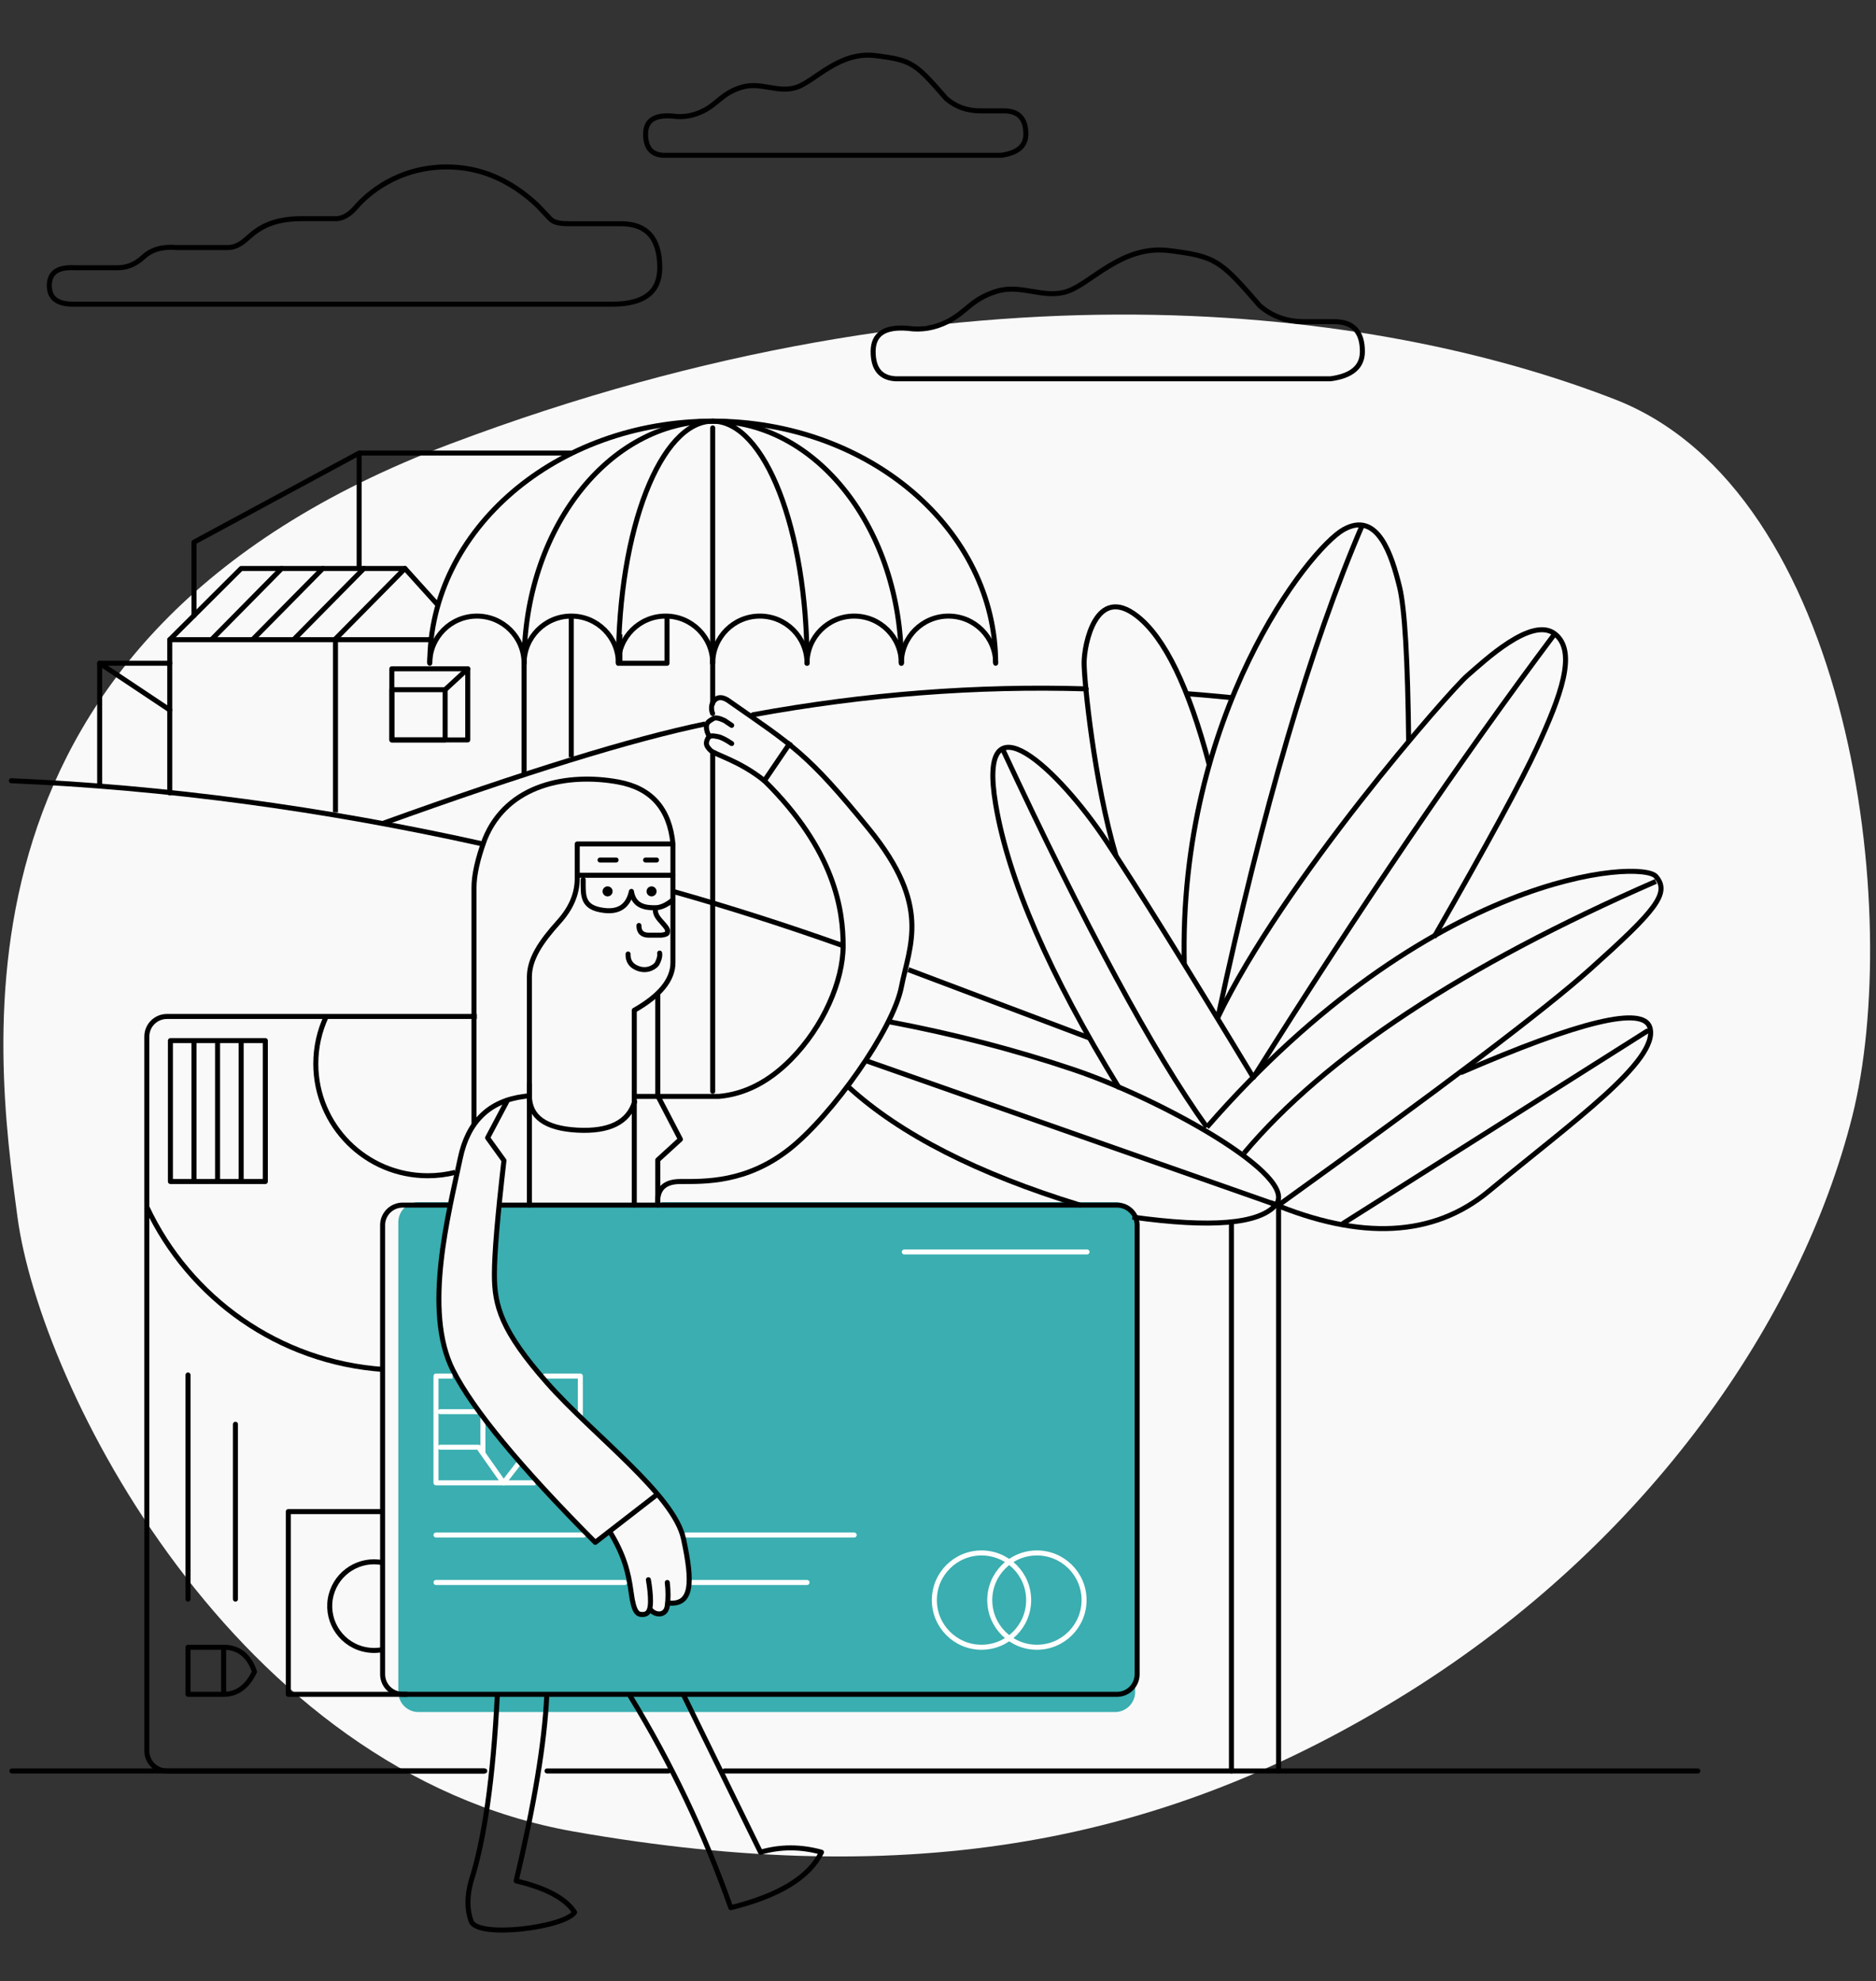 <?xml version="1.0" encoding="UTF-8"?>
<svg width="374px" height="395px" viewBox="0 0 374 395" version="1.1" xmlns="http://www.w3.org/2000/svg" xmlns:xlink="http://www.w3.org/1999/xlink">
    <rect x="0" y="0" width="374" height="395" fill="#333333" stroke="none"/>
    <title>6A12B1FD-42BB-400E-BB81-0E43B2D64E82</title>
    <g id="Desktop" stroke="none" stroke-width="1" fill="none" fill-rule="evenodd">
        <g id="02---Login" transform="translate(-85, -163)">
            <g id="Illustrations" transform="translate(85, 163)">
                <g id="Group" transform="translate(0.675, 0.525)">
                    <path d="M280.035,336.896 C231.849,366.971 181.372,376.516 113.724,364.622 C46.077,352.727 7.324,275.865 2.81,242.122 C-1.703,208.379 -13.163,126.585 88.983,88.017 C191.129,49.448 274.014,60.709 321.298,79.106 C368.583,97.503 378.707,181.949 368.583,222.078 C358.458,262.207 328.222,306.821 280.035,336.896 Z" id="Path-4" fill="#F9F9F9"></path>
                    <g id="Illustration">
                        <g id="Background" transform="translate(27.028, 209.764)" fill="#3AAEB0">
                            <path d="M194.6,29.379 C196.809,29.379 198.6,31.17 198.6,33.379 L198.6,127.029 C198.6,129.238 196.809,131.029 194.6,131.029 L55.707,131.029 C53.497,131.029 51.707,129.238 51.707,127.029 L51.707,33.379 C51.707,31.17 53.497,29.379 55.707,29.379 L62.18,29.377 C59.97,40.177 57.984,53.762 62.591,62.87 C66.21,70.026 74.337,80.116 86.972,93.142 L86.972,93.142 L88.272,94.476 L89.604,95.831 L90.966,97.206 L93.824,94.994 L94.194,95.608 C96.72,99.878 97.603,103.241 98.117,107.148 C98.592,110.761 99.22,111.46 100.059,111.571 L100.059,111.571 L100.219,111.585 L100.384,111.59 C101.094,111.59 101.6,111.275 101.834,110.394 C101.884,110.489 101.933,110.566 101.982,110.625 C102.936,111.795 105.03,111.946 105.327,109.876 C105.355,109.681 105.379,109.482 105.399,109.28 L105.399,109.28 L105.702,109.311 C109.884,109.644 110.371,105.97 109.041,98.868 L109.041,98.868 L108.891,98.093 L108.728,97.293 L108.553,96.467 C106.643,87.657 90.533,75.799 81.374,65.41 C73.06,55.98 71.176,50.994 70.899,45.499 L70.899,45.499 L70.876,44.938 L70.863,44.373 L70.859,43.802 L70.868,42.926 C70.915,40.347 71.162,36.692 71.608,31.963 L71.608,31.963 L71.802,29.968 L104.208,29.966 L104.208,29.378 L194.6,29.379 Z" id="🎨-Colour"></path>
                        </g>
                        <g id="Lines">
                            <g transform="translate(1.175, 9.401)">
                                <line x1="142.606" y1="343.144" x2="336.631" y2="343.144" id="Line-2" stroke="#000000" stroke-linecap="round" stroke-linejoin="round"></line>
                                <line x1="107.206" y1="343.144" x2="131.418" y2="343.144" id="Line-2-Copy" stroke="#000000" stroke-linecap="round" stroke-linejoin="round"></line>
                                <line x1="0.523" y1="343.144" x2="94.793" y2="343.144" id="Line-2-Copy-2" stroke="#000000" stroke-linecap="round" stroke-linejoin="round"></line>
                                <path d="M123.816,328.264 C131.945,341.56 138.619,355.605 143.838,370.399 C153.46,368.024 159.489,364.34 161.924,359.345 C157.771,358.193 153.719,358.193 149.766,359.345 C141.874,343.215 136.786,332.818 134.503,328.153" id="Path-2" stroke="#000000" stroke-linecap="round" stroke-linejoin="round"></path>
                                <path d="" id="Path-5" stroke="#000000"></path>
                                <path d="M97.285,328.209 C96.478,344.442 94.743,356.727 92.078,365.061 C91.224,368.111 91.224,370.791 92.078,373.102 C93.359,376.567 110.686,374.352 112.709,371.323 C110.924,368.566 107.039,366.479 101.055,365.061 C104.696,349.698 106.727,337.421 107.147,328.23" id="Path-6" stroke="#000000" stroke-linecap="round" stroke-linejoin="round"></path>
                                <path d="M27.436,263.102 C48.378,261.679 66.182,248.826 74.661,230.732" id="Oval" stroke="#000000" transform="translate(51.048, 246.917) scale(-1, 1) translate(-51.048, -246.917) "></path>
                                <path d="M86.865,224.478 C88.166,221.645 88.892,218.492 88.892,215.169 C88.892,202.838 78.895,192.842 66.564,192.842 C64.682,192.842 62.854,193.074 61.108,193.513" id="Oval" stroke="#000000" transform="translate(75, 208.66) scale(-1, -1) translate(-75, -208.66) "></path>
                                <rect id="Rectangle" stroke="#000000" stroke-linejoin="round" x="32.123" y="197.542" width="18.925" height="28.087"></rect>
                                <line x1="41.525" y1="198.071" x2="41.525" y2="225.1" id="Line-3-Copy-2" stroke="#000000" stroke-linecap="square"></line>
                                <line x1="46.225" y1="198.071" x2="46.225" y2="225.1" id="Line-3-Copy-3" stroke="#000000" stroke-linecap="square"></line>
                                <line x1="36.824" y1="198.071" x2="36.824" y2="225.1" id="Line-3-Copy" stroke="#000000" stroke-linecap="square"></line>
                                <line x1="35.634" y1="264.201" x2="35.634" y2="308.887" id="Line-3-Copy-4" stroke="#000000" stroke-linecap="round" stroke-linejoin="round"></line>
                                <rect id="Rectangle" stroke="#000000" stroke-linejoin="round" transform="translate(39.184, 323.176) scale(-1, 1) translate(-39.184, -323.176) " x="35.634" y="318.485" width="7.101" height="9.381"></rect>
                                <path d="M48.886,327.867 C46.218,327.867 44.168,326.361 42.735,323.351 C43.85,320.107 45.9,318.485 48.886,318.485" id="Rectangle-Copy-2" stroke="#000000" stroke-linejoin="round" transform="translate(45.81, 323.176) scale(-1, 1) translate(-45.81, -323.176) "></path>
                                <polyline id="Rectangle" stroke="#000000" stroke-linejoin="round" transform="translate(67.486, 309.652) scale(-1, 1) translate(-67.486, -309.652) " points="60.544 291.437 79.346 291.437 79.346 327.867 55.626 327.867"></polyline>
                                <path d="M68.461,318.475 C73.064,318.171 76.702,314.341 76.702,309.662 C76.702,304.783 72.748,300.828 67.869,300.828 C66.467,300.828 65.141,301.155 63.963,301.737" id="Oval" stroke="#000000" transform="translate(70.333, 309.652) scale(-1, -1) rotate(-345) translate(-70.333, -309.652) "></path>
                                <line x1="45.086" y1="274.019" x2="45.086" y2="308.887" id="Line-3-Copy-5" stroke="#000000" stroke-linecap="round" stroke-linejoin="round"></line>
                                <path d="M97.615,230.329 L220.848,230.329 C223.057,230.329 224.848,232.12 224.848,234.329 L224.848,323.867 C224.848,326.076 223.057,327.867 220.848,327.867 L78.429,327.867 C76.22,327.867 74.429,326.076 74.429,323.867 L74.429,244.431 L74.429,244.431 L74.429,234.329 C74.429,232.12 76.22,230.329 78.429,230.329 L87.495,230.329 L87.495,230.329" id="Rectangle" stroke="#000000" stroke-linejoin="round"></path>
                                <circle id="Oval" stroke="#FFFFFF" cx="204.869" cy="309.079" r="9.401"></circle>
                                <circle id="Oval-Copy" stroke="#FFFFFF" cx="193.823" cy="309.079" r="9.401"></circle>
                                <path d="M136.317,235.83 L136.317,297.619 C136.317,299.828 134.526,301.619 132.317,301.619 L-10.102,301.619 C-12.311,301.619 -14.102,299.828 -14.102,297.619 L-14.102,234.249 L-14.102,234.249" id="Rectangle-Copy" stroke="#000000" stroke-linejoin="round" transform="translate(61.108, 267.934) scale(-1, 1) rotate(-90) translate(-61.108, -267.934) "></path>
                                <line x1="214.859" y1="239.669" x2="178.429" y2="239.669" id="Line" stroke="#FFFFFF" stroke-linecap="round" stroke-linejoin="round"></line>
                                <polyline id="Rectangle" stroke="#FFFFFF" stroke-linejoin="round" transform="translate(94.985, 275.058) scale(-1, 1) translate(-94.985, -275.058) " points="101.591 264.418 104.903 264.418 104.903 285.698 85.068 285.698"></polyline>
                                <polyline id="Line-3-Copy-6" stroke="#FFFFFF" stroke-linecap="round" stroke-linejoin="round" points="85.93 278.604 93.551 278.604 98.551 285.698 101.434 281.974"></polyline>
                                <line x1="85.93" y1="271.511" x2="93.231" y2="271.511" id="Line-3-Copy-7" stroke="#FFFFFF" stroke-linecap="round" stroke-linejoin="round"></line>
                                <line x1="94.425" y1="279.626" x2="94.425" y2="272.635" id="Line-3-Copy-8" stroke="#FFFFFF" stroke-linecap="round" stroke-linejoin="round"></line>
                                <line x1="168.441" y1="296.11" x2="134.939" y2="296.11" id="Line-Copy" stroke="#FFFFFF" stroke-linecap="round" stroke-linejoin="round"></line>
                                <line x1="114.526" y1="296.11" x2="85.068" y2="296.11" id="Line-Copy-2" stroke="#FFFFFF" stroke-linecap="round" stroke-linejoin="round"></line>
                                <line x1="159.039" y1="305.567" x2="136.118" y2="305.567" id="Line-Copy-3" stroke="#FFFFFF" stroke-linecap="round" stroke-linejoin="round"></line>
                                <line x1="122.682" y1="305.567" x2="85.068" y2="305.567" id="Line-Copy-4" stroke="#FFFFFF" stroke-linecap="round" stroke-linejoin="round"></line>
                                <polyline id="Line-3" stroke="#FFFFFF" stroke-linecap="round" stroke-linejoin="round" points="106.795 264.418 113.846 264.418 113.846 272.057"></polyline>
                                <path d="M103.474,208.552 L102.632,208.66 C95.683,209.547 91.439,213.666 89.901,221.016 C87.594,232.041 82.464,251.409 88.444,263.233 C92.431,271.116 101.89,282.562 116.82,297.569 L128.805,288.287" id="Path-7" stroke="#000000" stroke-linecap="round" stroke-linejoin="round"></path>
                                <path d="M127.414,305.016 C127.694,306.605 127.835,308.054 127.835,309.362 C127.835,311.325 127.24,311.952 126.237,311.952 C125.233,311.952 124.504,311.575 123.97,307.511 C123.436,303.447 122.502,299.973 119.736,295.454" id="Path-8" stroke="#000000" stroke-linecap="round" stroke-linejoin="round"></path>
                                <path d="M131.18,305.567 C131.377,307.302 131.377,308.859 131.18,310.239 C130.884,312.309 128.789,312.157 127.835,310.988" id="Path-9" stroke="#000000" stroke-linecap="round" stroke-linejoin="round"></path>
                                <path d="M99.165,209.727 L95.359,216.916 L98.619,221.436 C97.348,232.44 96.713,240.016 96.713,244.165 C96.713,250.388 98.068,255.384 107.227,265.773 C116.387,276.162 132.496,288.02 134.406,296.83 C136.316,305.64 136.182,310.188 131.328,309.652" id="Path-10" stroke="#000000" stroke-linecap="round" stroke-linejoin="round"></path>
                                <path d="M92.649,214.007 C92.649,185.159 92.649,169.492 92.649,167.004 C92.649,164.516 93.364,161.316 94.793,157.402 C99.274,146.288 111.554,144.158 121.435,145.981 C128.022,147.196 131.647,151.314 132.31,158.334 C132.31,170.679 132.31,178.561 132.31,181.98 C132.31,185.399 129.74,188.568 124.599,191.487 L124.599,230.329" id="Line-3-Copy-10" stroke="#000000" stroke-linecap="round" stroke-linejoin="round"></path>
                                <path d="M132.31,158.334 L113.227,158.334 L113.227,165.347 C113.195,168.35 111.966,171.194 109.541,173.88 C105.902,177.91 103.69,181.293 103.69,184.853 C103.69,187.227 103.69,195.09 103.69,208.441 C103.684,212.725 106.862,215.04 113.227,215.385 C119.591,215.73 123.408,213.844 124.678,209.727" id="Path-11" stroke="#000000" stroke-linecap="round" stroke-linejoin="round"></path>
                                <line x1="132.31" y1="164.578" x2="113.736" y2="164.578" id="Line-3-Copy-12" stroke="#000000" stroke-linecap="round" stroke-linejoin="round"></line>
                                <line x1="120.976" y1="161.537" x2="117.777" y2="161.537" id="Line-3-Copy-13" stroke="#000000" stroke-linecap="round" stroke-linejoin="round"></line>
                                <path d="M123.363,180.274 C123.308,181.682 123.968,182.641 125.343,183.15 C127.404,183.915 128.92,182.625 129.144,182.191 C129.368,181.758 129.787,180.89 129.658,180.087" id="Path-12" stroke="#000000" stroke-linecap="round" stroke-linejoin="round"></path>
                                <path d="M125.53,174.584 C125.51,175.873 126.174,176.518 127.524,176.518 C128.874,176.518 129.682,176.518 129.949,176.518 C130.788,176.433 131.208,176.25 131.208,175.97 C131.208,175.551 131.46,175.461 130.319,174.187 C129.343,173.098 128.903,172.582 128.796,171.639" id="Path-13" stroke="#000000" stroke-linecap="round" stroke-linejoin="round"></path>
                                <path d="M132.31,169.467 C131.033,170.519 129.864,171.046 128.804,171.046 C127.214,171.046 124.545,171.005 124.03,167.786 C123.39,170.678 121.581,171.945 118.602,171.587 C114.135,171.051 114.412,168.636 114.412,165.45" id="Path-14" stroke="#000000" stroke-linecap="round" stroke-linejoin="round"></path>
                                <line x1="129.286" y1="188.414" x2="129.286" y2="208.154" id="Line-3-Copy-11" stroke="#000000" stroke-linecap="round" stroke-linejoin="round"></line>
                                <polyline id="Line-3-Copy-16" stroke="#000000" stroke-linecap="round" stroke-linejoin="round" points="129.286 208.552 133.797 217.216 129.286 221.334 129.286 229.818"></polyline>
                                <line x1="103.69" y1="206.328" x2="103.69" y2="230.329" id="Line-3-Copy-9" stroke="#000000" stroke-linecap="round" stroke-linejoin="round"></line>
                                <path d="M124.888,208.66 L141.482,208.66 C146.636,208.198 151.4,205.762 155.772,201.352 C162.331,194.737 166.239,185.606 166.239,178.623 C166.239,171.639 164.667,159.64 150.54,145.725 L155.772,138.018" id="Path-15" stroke="#000000"></path>
                                <path d="M129.286,230.329 C129.029,227.196 130.533,225.629 133.797,225.629 C138.694,225.629 146.97,225.886 155.495,219.185 C164.02,212.484 176.181,195.326 177.842,186.879 C179.503,178.433 183.856,170.684 171.433,155.401 C159.01,140.118 156.35,138.835 143.208,129.65 C142.152,128.998 141.288,128.998 140.616,129.65 C139.866,130.377 139.896,131.531 140.21,132.31" id="Path-16" stroke="#000000" stroke-linecap="round" stroke-linejoin="round"></path>
                                <path d="M144.019,134.686 L142.582,133.721 C141.489,133.208 140.746,133.079 140.351,133.336 C139.76,133.721 138.977,134.006 138.977,134.984 C138.977,135.636 139.182,136.285 139.594,136.93" id="Path-17" stroke="#000000" stroke-linecap="round" stroke-linejoin="round"></path>
                                <path d="M144.019,138.314 C142.828,137.511 141.904,137.049 141.25,136.93 C140.268,136.75 139.549,136.578 139.189,137.431 C138.83,138.285 138.868,138.703 139.758,139.632 C140.648,140.561 145.477,141.653 150.54,145.725" id="Path-18" stroke="#000000" stroke-linecap="round" stroke-linejoin="round"></path>
                                <path d="M196.644,122.303 C196.644,95.645 171.39,74.034 140.237,74.034 C109.084,74.034 83.83,95.645 83.83,122.303" id="Oval" stroke="#000000"></path>
                                <path d="M177.842,122.303 C177.842,95.645 161.006,74.034 140.237,74.034 C119.469,74.034 102.632,95.645 102.632,122.303" id="Oval" stroke="#000000"></path>
                                <path d="M159.039,122.303 C159.039,95.645 150.621,74.034 140.237,74.034 C129.853,74.034 121.435,95.645 121.435,122.303" id="Oval" stroke="#000000"></path>
                                <path d="M102.632,122.303 C102.632,117.111 98.423,112.902 93.231,112.902 C88.039,112.902 83.83,117.111 83.83,122.303" id="Oval" stroke="#000000" stroke-linecap="round" stroke-linejoin="round"></path>
                                <path d="M121.435,122.303 C121.435,117.111 117.226,112.902 112.033,112.902 C106.841,112.902 102.632,117.111 102.632,122.303" id="Oval-Copy-3" stroke="#000000" stroke-linecap="round" stroke-linejoin="round"></path>
                                <path d="M140.237,122.303 C140.237,117.111 136.028,112.902 130.836,112.902 C125.644,112.902 121.435,117.111 121.435,122.303" id="Oval-Copy-4" stroke="#000000" stroke-linecap="round" stroke-linejoin="round"></path>
                                <path d="M159.039,122.303 C159.039,117.111 154.83,112.902 149.638,112.902 C144.446,112.902 140.237,117.111 140.237,122.303" id="Oval-Copy-5" stroke="#000000" stroke-linecap="round" stroke-linejoin="round"></path>
                                <path d="M177.842,122.303 C177.842,117.111 173.633,112.902 168.441,112.902 C163.249,112.902 159.039,117.111 159.039,122.303" id="Oval-Copy-6" stroke="#000000" stroke-linecap="round" stroke-linejoin="round"></path>
                                <path d="M196.644,122.303 C196.644,117.111 192.435,112.902 187.243,112.902 C182.051,112.902 177.842,117.111 177.842,122.303" id="Oval-Copy-7" stroke="#000000" stroke-linecap="round" stroke-linejoin="round"></path>
                                <line x1="140.237" y1="140.097" x2="140.237" y2="207.646" id="Line-3-Copy-15" stroke="#000000" stroke-linecap="round" stroke-linejoin="round"></line>
                                <line x1="140.237" y1="75.388" x2="140.237" y2="130.319" id="Line-3-Copy-17" stroke="#000000" stroke-linecap="round" stroke-linejoin="round"></line>
                                <path d="M223.897,232.714 C239.608,234.899 249.128,234.104 252.458,230.329 C257.454,224.667 229.742,209.239 212.228,203.332 C200.551,199.394 188.31,196.215 175.503,193.796" id="Path-19" stroke="#000000" stroke-linejoin="round"></path>
                                <line x1="252.746" y1="230.329" x2="170.862" y2="201.567" id="Line-4" stroke="#000000" stroke-linecap="round" stroke-linejoin="round"></line>
                                <path d="M213.45,230.329 C193.022,224.062 177.659,216.227 167.361,206.826" id="Path-20" stroke="#000000" stroke-linecap="round" stroke-linejoin="round"></path>
                                <path d="M251.397,229.818 C269.443,237.435 283.964,236.681 294.958,227.555 C311.448,213.867 329.005,201.46 327.076,194.937 C325.79,190.588 313.201,193.593 289.309,203.952" id="Path-21" stroke="#000000"></path>
                                <line x1="326.498" y1="195.662" x2="265.978" y2="233.937" id="Line-5" stroke="#000000" stroke-linecap="round" stroke-linejoin="round"></line>
                                <path d="M253.051,230.329 C285.566,206.941 306.239,191.291 315.071,183.377 C328.319,171.507 331.162,168.121 328.261,164.786 C325.36,161.45 283.268,163.726 238.751,214.8" id="Path-22" stroke="#000000"></path>
                                <path d="M328.261,165.798 C289.764,182.608 262.399,200.668 246.166,219.978" id="Path-23" stroke="#000000"></path>
                                <path d="M221.162,206.826 C207.359,184.356 199.186,165.553 196.644,150.419 C192.831,127.718 209.399,143.813 218.527,157.505 C224.612,166.632 234.441,182.426 248.015,204.885" id="Path-24" stroke="#000000" stroke-linecap="round" stroke-linejoin="round"></path>
                                <path d="M238.751,214.8 C228.066,199.921 214.438,174.675 197.868,139.063" id="Path-25" stroke="#000000"></path>
                                <path d="M284.023,176.932 C294.705,158.288 301.563,145.665 304.597,139.063 C309.147,129.161 312.718,119.962 308.109,116.432 C303.5,112.902 294.099,121.816 290.656,124.791 C287.213,127.767 253.886,165.798 240.954,192.888" id="Path-26" stroke="#000000"></path>
                                <path d="M248.015,204.885 C269.357,170.89 289.388,141.406 308.109,116.432" id="Path-27" stroke="#000000"></path>
                                <path d="M278.983,138.018 C278.807,121.628 278.2,111.318 277.162,107.088 C275.606,100.743 272.818,91.789 265.978,95.669 C259.138,99.549 233.034,132.487 234.249,182.426" id="Path-28" stroke="#000000"></path>
                                <path d="M240.954,192.888 C249.824,151.493 259.425,118.773 269.756,94.727" id="Path-29" stroke="#000000"></path>
                                <path d="M239.207,142.459 C235.129,127.037 230.342,117.185 224.848,112.902 C216.606,106.478 214.277,118.618 214.277,122.216 C214.277,125.813 216.277,145.957 220.628,160.658" id="Path-30" stroke="#000000" stroke-linecap="round" stroke-linejoin="round"></path>
                                <line x1="243.65" y1="233.956" x2="243.65" y2="343.144" id="Line-3-Copy-18" stroke="#000000" stroke-linecap="round" stroke-linejoin="round"></line>
                                <line x1="253.051" y1="230.916" x2="253.051" y2="343.144" id="Line-3-Copy-18" stroke="#000000" stroke-linecap="round" stroke-linejoin="round"></line>
                                <path d="M0.409,145.725 C31.193,147.046 62.532,151.249 94.425,158.334" id="Path-31" stroke="#000000" stroke-linecap="round" stroke-linejoin="round"></path>
                                <path d="M132.31,167.786 C143.42,170.915 154.729,174.527 166.239,178.623" id="Path-32" stroke="#000000"></path>
                                <line x1="179.221" y1="183.388" x2="215.447" y2="197.055" id="Path-33" stroke="#000000"></line>
                                <path d="M74.429,154.253 C102.85,144.004 124.295,137.386 138.765,134.398" id="Path-34" stroke="#000000"></path>
                                <path d="M148.288,132.569 C170.717,128.468 192.851,126.749 214.689,127.412" id="Path-34" stroke="#000000" stroke-linecap="round" stroke-linejoin="round"></path>
                                <path d="M234.799,128.376 C237.745,128.601 240.695,128.863 243.65,129.161" id="Path-34" stroke="#000000"></path>
                                <polyline id="Path-35" stroke="#000000" stroke-linecap="round" stroke-linejoin="round" points="18.022 146.688 18.022 122.303 31.991 122.303"></polyline>
                                <line x1="18.022" y1="122.303" x2="31.991" y2="131.617" id="Path-36" stroke="#000000" stroke-linecap="round" stroke-linejoin="round"></line>
                                <polyline id="Path-37" stroke="#000000" stroke-linecap="round" stroke-linejoin="round" points="31.991 148.148 31.991 117.603 83.83 117.603"></polyline>
                                <line x1="65.028" y1="117.603" x2="65.028" y2="152.029" id="Path-38" stroke="#000000"></line>
                                <rect id="Rectangle" stroke="#000000" stroke-linejoin="round" x="76.262" y="123.411" width="15.136" height="14.176"></rect>
                                <polyline id="Rectangle-Copy-3" stroke="#000000" stroke-linejoin="round" transform="translate(126.427, 117.603) rotate(-270) translate(-126.427, -117.603) " points="121.726 112.902 131.128 112.902 131.128 122.303 125.362 122.303"></polyline>
                                <rect id="Rectangle" stroke="#000000" stroke-linejoin="round" x="76.262" y="127.575" width="10.626" height="10.012"></rect>
                                <line x1="91.398" y1="123.411" x2="86.888" y2="127.575" id="Line-6" stroke="#000000" stroke-linecap="round" stroke-linejoin="round"></line>
                                <line x1="102.632" y1="119.827" x2="102.632" y2="144.325" id="Path-38-Copy" stroke="#000000"></line>
                                <line x1="112.033" y1="112.814" x2="112.033" y2="141.018" id="Path-38-Copy-2" stroke="#000000"></line>
                                <polyline id="Path-39" stroke="#000000" stroke-linecap="round" stroke-linejoin="round" points="31.991 117.603 46.225 103.413 78.885 103.413 85.285 110.508"></polyline>
                                <line x1="40.429" y1="117.477" x2="54.306" y2="103.413" id="Path-40" stroke="#000000" stroke-linecap="round" stroke-linejoin="round"></line>
                                <line x1="48.622" y1="117.477" x2="62.499" y2="103.413" id="Path-40-Copy" stroke="#000000" stroke-linecap="round" stroke-linejoin="round"></line>
                                <line x1="56.815" y1="117.477" x2="70.692" y2="103.413" id="Path-40-Copy-2" stroke="#000000" stroke-linecap="round" stroke-linejoin="round"></line>
                                <line x1="65.008" y1="117.477" x2="78.885" y2="103.413" id="Path-40-Copy-3" stroke="#000000" stroke-linecap="round" stroke-linejoin="round"></line>
                                <polyline id="Path-41" stroke="#000000" stroke-linecap="round" stroke-linejoin="round" points="36.824 112.814 36.824 98.169 69.753 80.398 69.753 103.413"></polyline>
                                <line x1="69.753" y1="80.398" x2="112.033" y2="80.398" id="Path-42" stroke="#000000"></line>
                                <path d="M120.281,50.713 L12.853,50.713 C9.605,50.764 7.982,49.529 7.982,47.008 C7.982,44.487 9.605,43.302 12.853,43.451 L21.292,43.451 C23.306,43.533 25.121,42.82 26.738,41.311 C28.355,39.803 30.574,39.175 33.395,39.428 L43.402,39.428 C44.611,39.469 45.817,38.98 47.021,37.96 C48.826,36.429 51.313,33.668 58.267,33.668 C62.903,33.668 65.104,33.668 64.871,33.668 C66.329,33.74 67.748,32.973 69.127,31.368 C71.195,28.961 77.278,23.356 87.219,23.356 C93.846,23.356 99.874,25.91 105.302,31.018 C106.436,32.199 107.27,33.083 107.804,33.668 C108.605,34.546 109.997,34.674 111.708,34.674 C112.849,34.674 116.263,34.674 121.949,34.674 C127.104,34.674 129.682,37.599 129.682,43.451 C129.682,48.292 126.548,50.713 120.281,50.713 Z" id="Path-43" stroke="#000000" stroke-linejoin="round"></path>
                                <path d="M197.713,21.034 L130.364,21.034 C128.025,20.912 126.855,19.504 126.855,16.808 C126.855,14.113 128.639,12.914 132.208,13.211 C134.325,13.521 136.376,13.177 138.361,12.181 C141.338,10.687 142.028,8.717 145.921,7.494 C149.814,6.27 153.22,8.717 156.927,7.494 C160.633,6.27 165.435,0.247 172.71,1.165 C179.985,2.082 180.61,2.62 186.771,9.714 C188.664,11.359 190.961,12.181 193.662,12.181 C196.363,12.181 197.914,12.181 198.315,12.181 C201.215,12.181 202.665,13.724 202.665,16.808 C202.665,19.187 201.014,20.596 197.713,21.034 Z" id="Path-44" stroke="#000000"></path>
                                <path d="M263.385,65.594 L176.733,65.594 C173.723,65.437 172.219,63.625 172.219,60.157 C172.219,56.689 174.514,55.147 179.105,55.529 C181.829,55.927 184.468,55.486 187.022,54.204 C190.852,52.282 191.74,49.747 196.749,48.173 C201.758,46.599 206.14,49.747 210.909,48.173 C215.678,46.599 221.855,38.85 231.216,40.03 C240.576,41.21 241.38,41.902 249.307,51.03 C251.743,53.146 254.698,54.204 258.173,54.204 C261.648,54.204 263.643,54.204 264.159,54.204 C267.891,54.204 269.756,56.189 269.756,60.157 C269.756,63.218 267.633,65.03 263.385,65.594 Z" id="Path-44-Copy" stroke="#000000"></path>
                                <line x1="129.034" y1="161.537" x2="126.855" y2="161.537" id="Line-3-Copy-14" stroke="#000000" stroke-linecap="round" stroke-linejoin="round"></line>
                            </g>
                            <g id="Eyes" transform="translate(119.376, 176.012)" fill="#000000">
                                <circle id="Oval" cx="1.077" cy="1.175" r="1"></circle>
                                <circle id="Oval-Copy-2" cx="9.846" cy="1.175" r="1"></circle>
                            </g>
                        </g>
                    </g>
                </g>
            </g>
        </g>
    </g>
</svg>